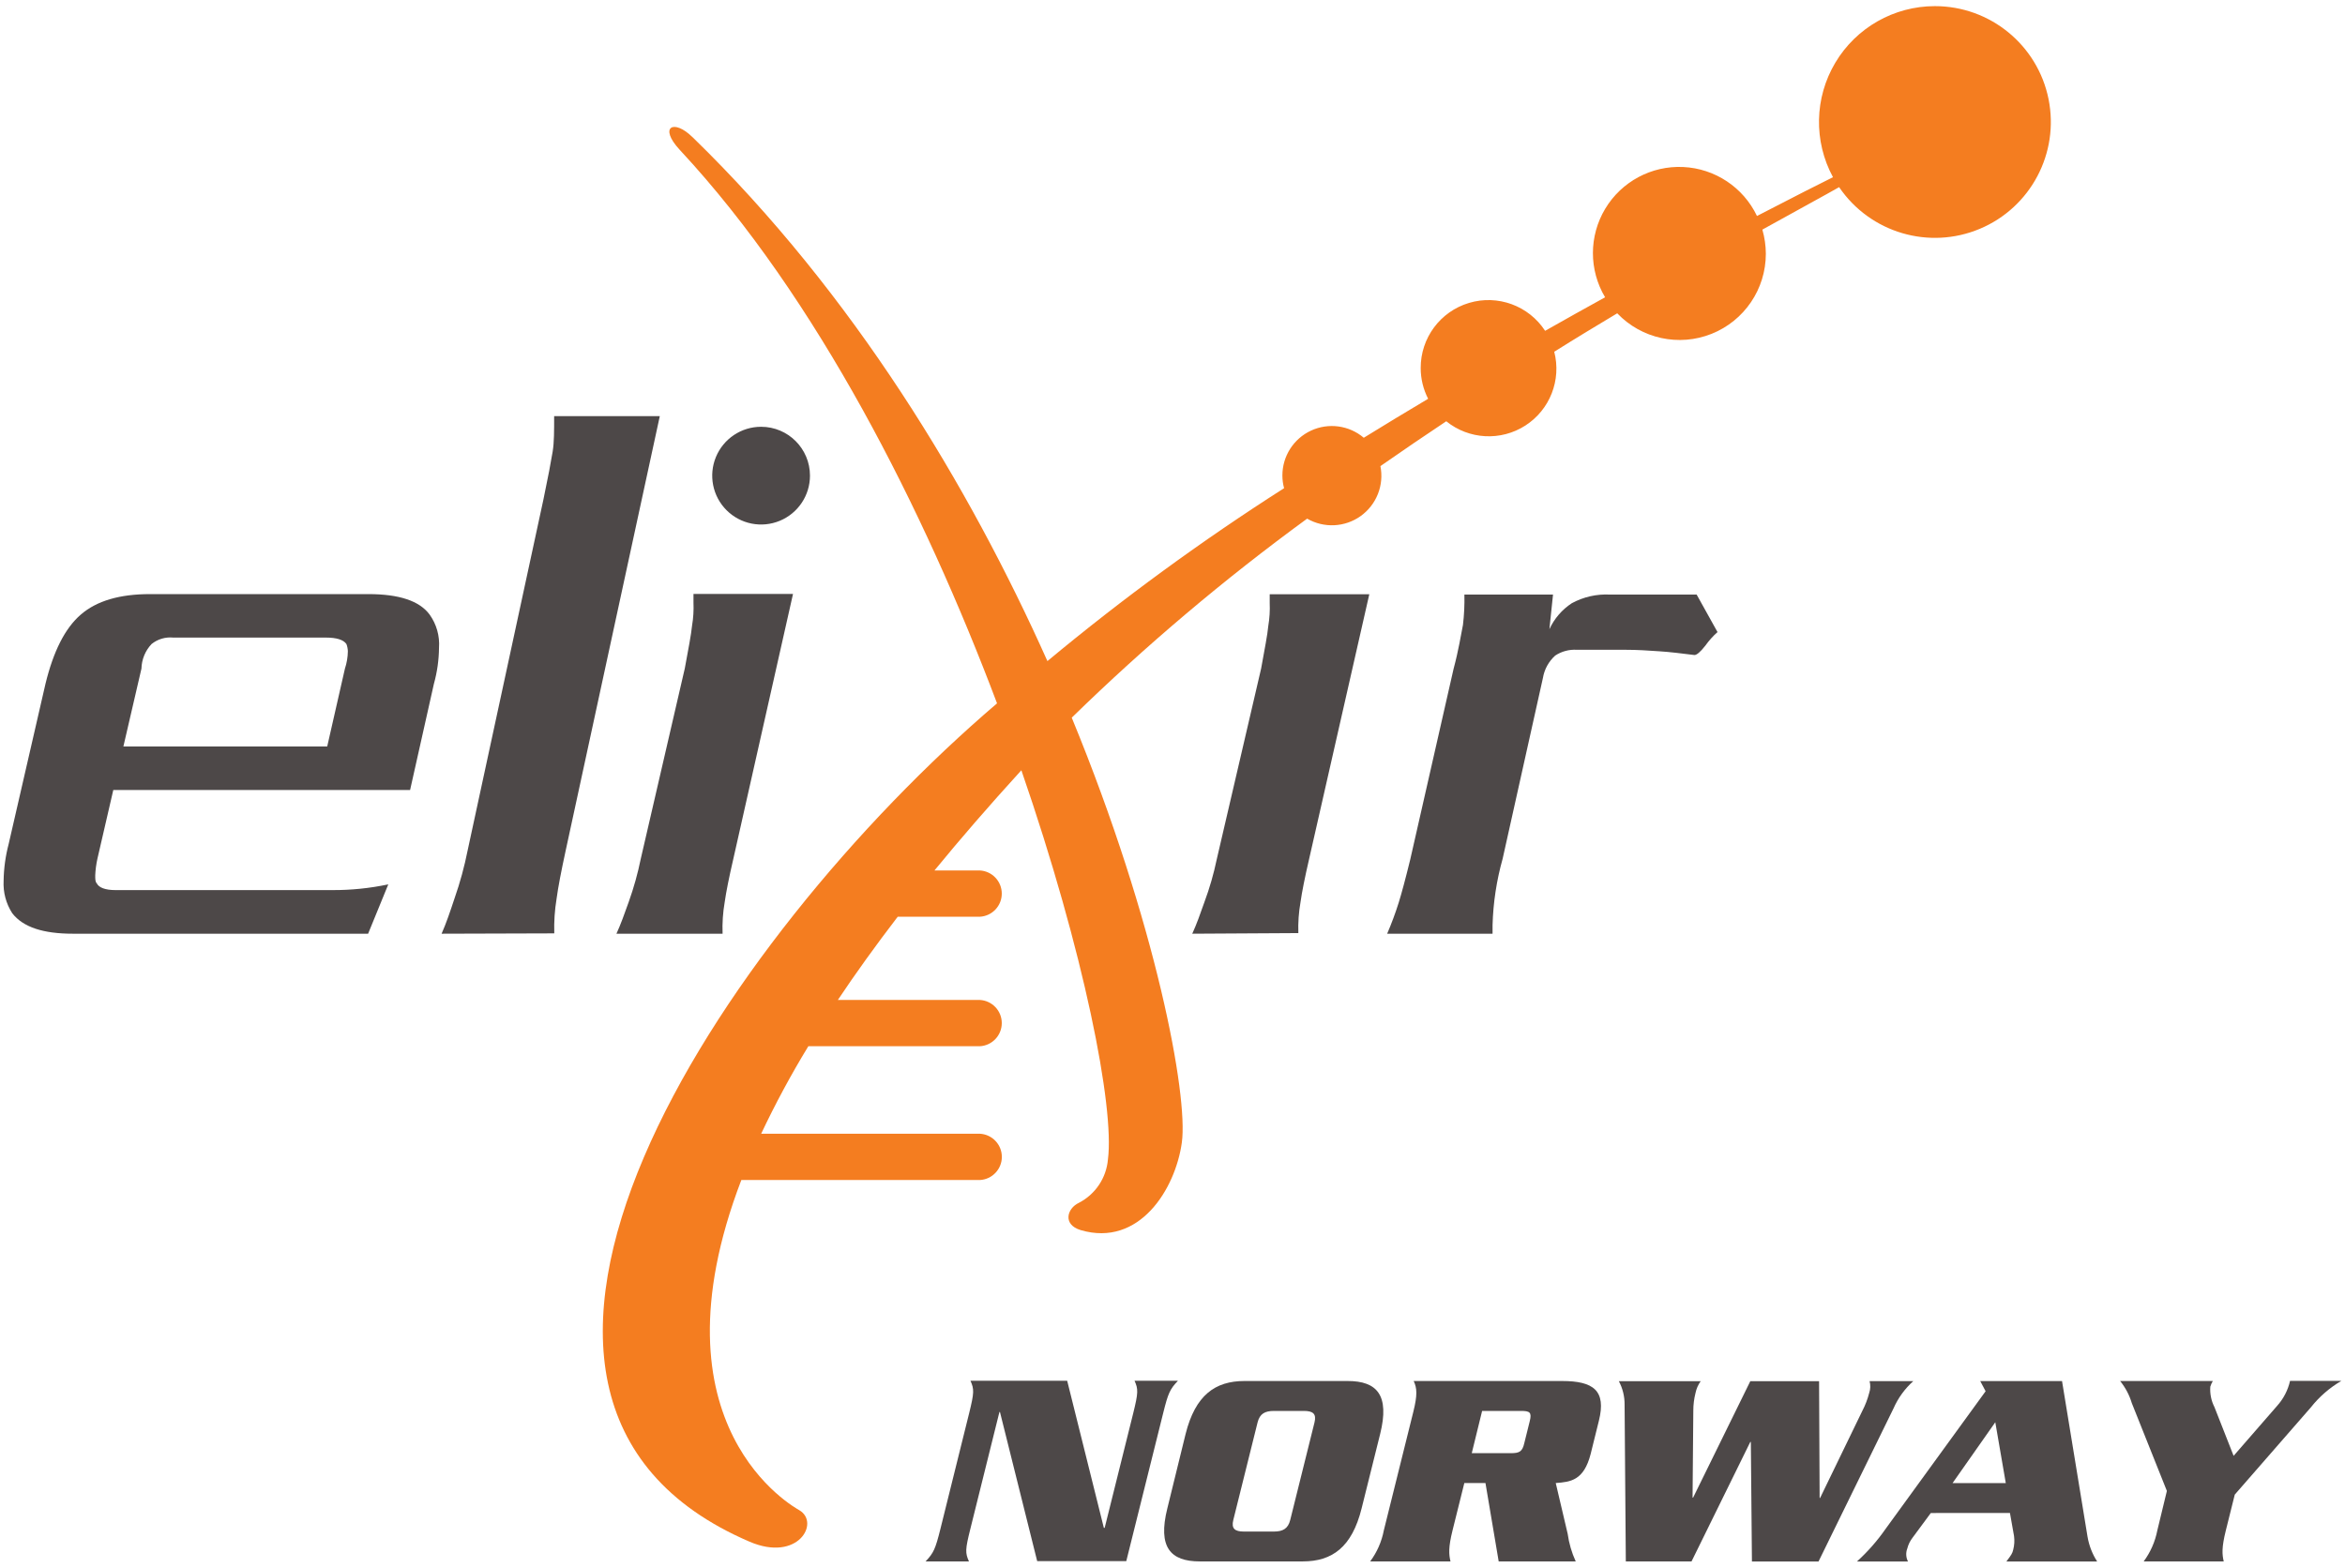 <?xml version="1.0" encoding="UTF-8"?>
<svg width="344px" height="230px" viewBox="0 0 344 230" version="1.1" xmlns="http://www.w3.org/2000/svg" xmlns:xlink="http://www.w3.org/1999/xlink" xmlns:sketch="http://www.bohemiancoding.com/sketch/ns">
    <!-- Generator: Sketch 3.3.2 (12043) - http://www.bohemiancoding.com/sketch -->
    <title>Nodes</title>
    <desc>Created with Sketch.</desc>
    <defs></defs>
    <g id="Page-1" stroke="none" stroke-width="1" fill="none" fill-rule="evenodd" sketch:type="MSPage">
        <g id="Nodes" sketch:type="MSLayerGroup">
            <path d="M90.43,137 C91.06,135.62 91.59,134.14 92.23,132.34 C92.97,130.271 93.561,128.153 94,126 L100.46,98.06 C100.99,95.2 101.4,93.06 101.52,91.81 C101.709,90.69 101.779,89.554 101.73,88.42 L101.73,87.15 L116.33,87.15 L107.58,126 C106.94,128.76 106.52,130.87 106.31,132.36 C106.045,133.892 105.941,135.447 106,137 L90.43,137 Z" id="Shape" fill="#4D4848" sketch:type="MSShapeGroup"></path>
            <path d="M283.83,0.9 C277.839,0.902 272.292,4.057 269.228,9.205 C266.164,14.353 266.036,20.733 268.89,26 C267.2,26.84 263.26,28.82 257.74,31.69 C255.733,27.486 251.577,24.725 246.923,24.504 C242.27,24.283 237.871,26.638 235.475,30.634 C233.079,34.63 233.073,39.619 235.46,43.62 C232.62,45.18 229.68,46.83 226.66,48.54 C224.257,44.851 219.712,43.185 215.494,44.447 C211.276,45.709 208.392,49.597 208.41,54 C208.408,55.569 208.782,57.115 209.5,58.51 C206.373,60.37 203.227,62.277 200.06,64.23 C197.904,62.401 194.883,61.992 192.319,63.182 C189.754,64.372 188.116,66.943 188.12,69.77 C188.12,70.398 188.204,71.024 188.37,71.63 C176.276,79.35 164.68,87.824 153.65,97 C142.17,71.32 125.23,43.13 101.65,20.18 L101.58,20.12 C98.83,17.4 96.58,18.6 99.71,21.98 L99.83,22.11 C119.83,43.64 135.55,74.79 146.26,103.2 C105.63,137.89 60.85,205.11 109.94,226.2 C117.08,229.28 120.34,223.4 117.26,221.59 C116.71,221.26 94.85,209.45 108.75,173.14 L143.75,173.14 C145.553,173.042 146.966,171.551 146.966,169.745 C146.966,167.939 145.553,166.448 143.75,166.35 L111.66,166.35 C113.736,161.95 116.046,157.664 118.58,153.51 L143.74,153.51 C145.543,153.412 146.956,151.921 146.956,150.115 C146.956,148.309 145.543,146.818 143.74,146.72 L122.91,146.72 C125.503,142.833 128.43,138.763 131.69,134.51 L143.74,134.51 C145.543,134.412 146.956,132.921 146.956,131.115 C146.956,129.309 145.543,127.818 143.74,127.72 L137.08,127.72 C140.88,123.08 145.08,118.23 149.71,113.15 L149.83,113.02 C159.06,139.74 163.51,162.52 162.53,170.11 C162.3,172.83 160.686,175.24 158.26,176.49 C156.54,177.3 155.84,179.67 158.53,180.49 C167.13,183.02 172.42,174.49 173.37,167.64 C174.32,160.79 169.63,135.45 157.22,105.3 C168.02,94.757 179.56,84.999 191.75,76.1 C194.219,77.526 197.295,77.375 199.612,75.713 C201.929,74.051 203.059,71.186 202.5,68.39 C205.74,66.13 208.97,63.93 212.16,61.81 C215.489,64.501 220.168,64.753 223.767,62.436 C227.366,60.118 229.072,55.754 228,51.61 C231.18,49.61 234.27,47.75 237.24,45.97 C240.809,49.709 246.294,50.9 251.093,48.978 C255.891,47.057 259.038,42.409 259.04,37.24 C259.035,36.039 258.863,34.844 258.53,33.69 C263.93,30.69 267.87,28.56 269.79,27.46 C274.342,34.153 282.98,36.708 290.441,33.569 C297.901,30.43 302.113,22.467 300.511,14.533 C298.908,6.6 291.934,0.897 283.84,0.9 L283.83,0.9 Z" id="Shape" fill="#F47D20" sketch:type="MSShapeGroup"></path>
            <path d="M54,137 L10.69,137 C6.35,137 3.39,136.05 1.8,134 C0.886,132.586 0.442,130.921 0.53,129.24 C0.557,127.417 0.805,125.603 1.27,123.84 L6.67,100.34 C7.83,95.58 9.52,92.19 11.86,90.17 C14.2,88.15 17.57,87.17 22.02,87.17 L54.02,87.17 C58.57,87.17 61.54,88.17 63.02,90.17 C64.035,91.586 64.523,93.312 64.4,95.05 C64.383,96.839 64.131,98.617 63.65,100.34 L60.16,115.91 L16.62,115.91 L14.29,126 C14.112,126.802 14.005,127.619 13.97,128.44 C13.97,128.97 13.97,129.39 14.19,129.6 C14.5,130.24 15.45,130.6 16.94,130.6 L48.69,130.6 C51.469,130.616 54.241,130.335 56.96,129.76 L54,137 Z M50.6,98.1 C50.872,97.28 51.017,96.424 51.03,95.56 C51.018,95.198 50.947,94.839 50.82,94.5 C50.39,93.86 49.34,93.55 47.82,93.55 L25.41,93.55 C24.266,93.437 23.124,93.778 22.23,94.5 C21.31,95.477 20.783,96.759 20.75,98.1 L18.1,109.53 L48,109.53 L50.6,98.1 Z" id="Shape" fill="#4D4848" sketch:type="MSShapeGroup"></path>
            <path d="M64.78,137 C65.46,135.46 66.02,133.8 66.69,131.78 C67.489,129.494 68.127,127.155 68.6,124.78 L79.72,73.28 C80.39,70.07 80.84,67.7 81.07,66.28 C81.3,64.86 81.29,63.2 81.29,61.06 L96.79,61.06 L83,124.72 C82.33,127.81 81.87,130.19 81.65,131.85 C81.372,133.535 81.258,135.243 81.31,136.95 L64.78,137 Z" id="Shape" fill="#4D4848" sketch:type="MSShapeGroup"></path>
            <path d="M243.4,95.56 C241.81,95.45 240.22,95.34 238.4,95.34 L231.31,95.34 C230.189,95.272 229.076,95.57 228.14,96.19 C227.186,97.048 226.552,98.204 226.34,99.47 L220.43,126 C219.539,129.174 219.042,132.445 218.95,135.74 L218.95,137 L203.49,137 C204.13,135.513 204.694,133.994 205.18,132.45 C205.61,131.07 206.18,128.95 206.88,126.09 L213.23,98.15 C213.97,95.39 214.29,93.28 214.61,91.69 C214.785,90.213 214.855,88.726 214.82,87.24 L227.82,87.24 L227.29,92.32 C228.004,90.767 229.141,89.447 230.57,88.51 C232.287,87.576 234.229,87.137 236.18,87.24 L248.89,87.24 L251.95,92.74 C251.279,93.336 250.679,94.007 250.16,94.74 C249.42,95.69 248.89,96.11 248.57,96.11 C246.69,95.88 245,95.66 243.4,95.56 L243.4,95.56 Z" id="Shape" fill="#4D4848" sketch:type="MSShapeGroup"></path>
            <path d="M174.9,137 C175.53,135.62 176.06,134.14 176.69,132.34 C177.445,130.305 178.047,128.215 178.49,126.09 L185,98.1 C185.52,95.24 185.94,93.1 186.05,91.85 C186.239,90.73 186.309,89.594 186.26,88.46 L186.26,87.19 L200.87,87.19 L192.05,126 C191.41,128.76 190.99,130.87 190.78,132.36 C190.517,133.862 190.41,135.386 190.46,136.91 L174.9,137 Z" id="Shape" fill="#4D4848" sketch:type="MSShapeGroup"></path>
            <path d="M118.82,69.79 C118.82,72.69 117.073,75.304 114.394,76.414 C111.715,77.524 108.631,76.911 106.58,74.86 C104.529,72.809 103.916,69.725 105.026,67.046 C106.136,64.367 108.75,62.62 111.65,62.62 C115.61,62.62 118.82,65.83 118.82,69.79 L118.82,69.79 Z" id="Shape" fill="#4D4848" sketch:type="MSShapeGroup"></path>
            <path d="M146.69,207.18 L146.61,207.18 L142.34,224.35 C141.59,227.35 141.58,227.86 142.14,229.1 L135.78,229.1 C136.95,227.86 137.21,227.32 137.95,224.35 L142.17,207.35 C142.91,204.35 142.92,203.83 142.36,202.59 L156.55,202.59 L161.93,224.18 L162.05,224.18 L166.24,207.35 C166.98,204.35 166.99,203.83 166.43,202.59 L172.8,202.59 C171.63,203.83 171.37,204.37 170.63,207.35 L165.22,229.06 L152.15,229.06 L146.69,207.18 Z" id="Shape" fill="#4D4848" sketch:type="MSShapeGroup"></path>
            <path d="M173.92,210.41 C175.35,204.7 178.26,202.63 182.56,202.63 L197.7,202.63 C202,202.63 203.88,204.7 202.46,210.41 L199.74,221.33 C198.32,227.03 195.41,229.1 191.11,229.1 L176,229.1 C171.7,229.1 169.82,227.03 171.24,221.33 L173.92,210.41 Z M180.92,223.02 C180.6,224.3 181.16,224.72 182.48,224.72 L186.86,224.72 C188.19,224.72 188.95,224.3 189.27,223.02 L192.83,208.71 C193.15,207.43 192.59,207.02 191.27,207.02 L186.89,207.02 C185.56,207.02 184.8,207.43 184.48,208.71 L180.92,223.02 Z" id="Shape" fill="#4D4848" sketch:type="MSShapeGroup"></path>
            <path d="M214.81,217.6 L213.08,224.55 C212.45,227.08 212.54,228.07 212.78,229.1 L201,229.1 C202,227.753 202.684,226.198 203,224.55 L207.32,207.18 C207.95,204.66 207.87,203.67 207.38,202.63 L229.14,202.63 C233.77,202.63 235.65,204.04 234.55,208.46 L233.34,213.34 C232.34,217.23 230.41,217.44 228.22,217.6 L229.97,225.05 C230.164,226.45 230.561,227.815 231.15,229.1 L219.85,229.1 L217.91,217.6 L214.81,217.6 Z M215.9,213.22 L221.61,213.22 C222.89,213.22 223.32,213.01 223.61,211.73 L224.41,208.51 C224.73,207.22 224.41,207.02 223.12,207.02 L217.42,207.02 L215.9,213.22 Z" id="Shape" fill="#4D4848" sketch:type="MSShapeGroup"></path>
            <path d="M256.84,211.57 L256.76,211.57 L248.14,229.1 L238.5,229.1 L238.32,206.1 C238.331,204.901 238.042,203.719 237.48,202.66 L249.48,202.66 C249.106,203.179 248.847,203.773 248.72,204.4 C248.505,205.253 248.397,206.13 248.4,207.01 L248.29,219.74 L248.37,219.74 L256.76,202.66 L266.85,202.66 L266.93,219.79 L267,219.79 L273.2,207 C273.631,206.171 273.966,205.295 274.2,204.39 C274.392,203.829 274.412,203.223 274.26,202.65 L280.67,202.65 C279.428,203.76 278.439,205.124 277.77,206.65 L266.77,229.11 L257,229.11 L256.84,211.57 Z" id="Shape" fill="#4D4848" sketch:type="MSShapeGroup"></path>
            <path d="M283.24,222 L280.55,225.64 C280.192,226.106 279.934,226.64 279.79,227.21 C279.553,227.829 279.589,228.519 279.89,229.11 L272.41,229.11 C273.99,227.674 275.402,226.064 276.62,224.31 L291.28,204.13 L290.49,202.64 L302.49,202.64 L306.23,225.47 C306.448,226.766 306.928,228.005 307.64,229.11 L294.33,229.11 C295.07,228.11 295.2,227.95 295.33,227.38 C295.499,226.727 295.54,226.048 295.45,225.38 L294.85,221.99 L283.24,222 Z M294.24,217.61 L292.7,208.68 L286.43,217.61 L294.24,217.61 Z" id="Shape" fill="#4D4848" sketch:type="MSShapeGroup"></path>
            <path d="M317.87,218.76 L312.72,205.86 C312.367,204.682 311.786,203.585 311.01,202.63 L324.61,202.63 C324.454,202.891 324.33,203.169 324.24,203.46 C324.166,204.497 324.377,205.534 324.85,206.46 L327.66,213.61 L334.03,206.29 C334.971,205.247 335.628,203.98 335.94,202.61 L343.47,202.61 C341.747,203.616 340.228,204.935 338.99,206.5 L327.83,219.3 L326.52,224.55 C325.89,227.08 325.97,228.07 326.21,229.1 L314.47,229.1 C315.466,227.751 316.149,226.196 316.47,224.55 L317.87,218.76 Z" id="Shape" fill="#4D4848" sketch:type="MSShapeGroup"></path>
        </g>
    </g>
</svg>